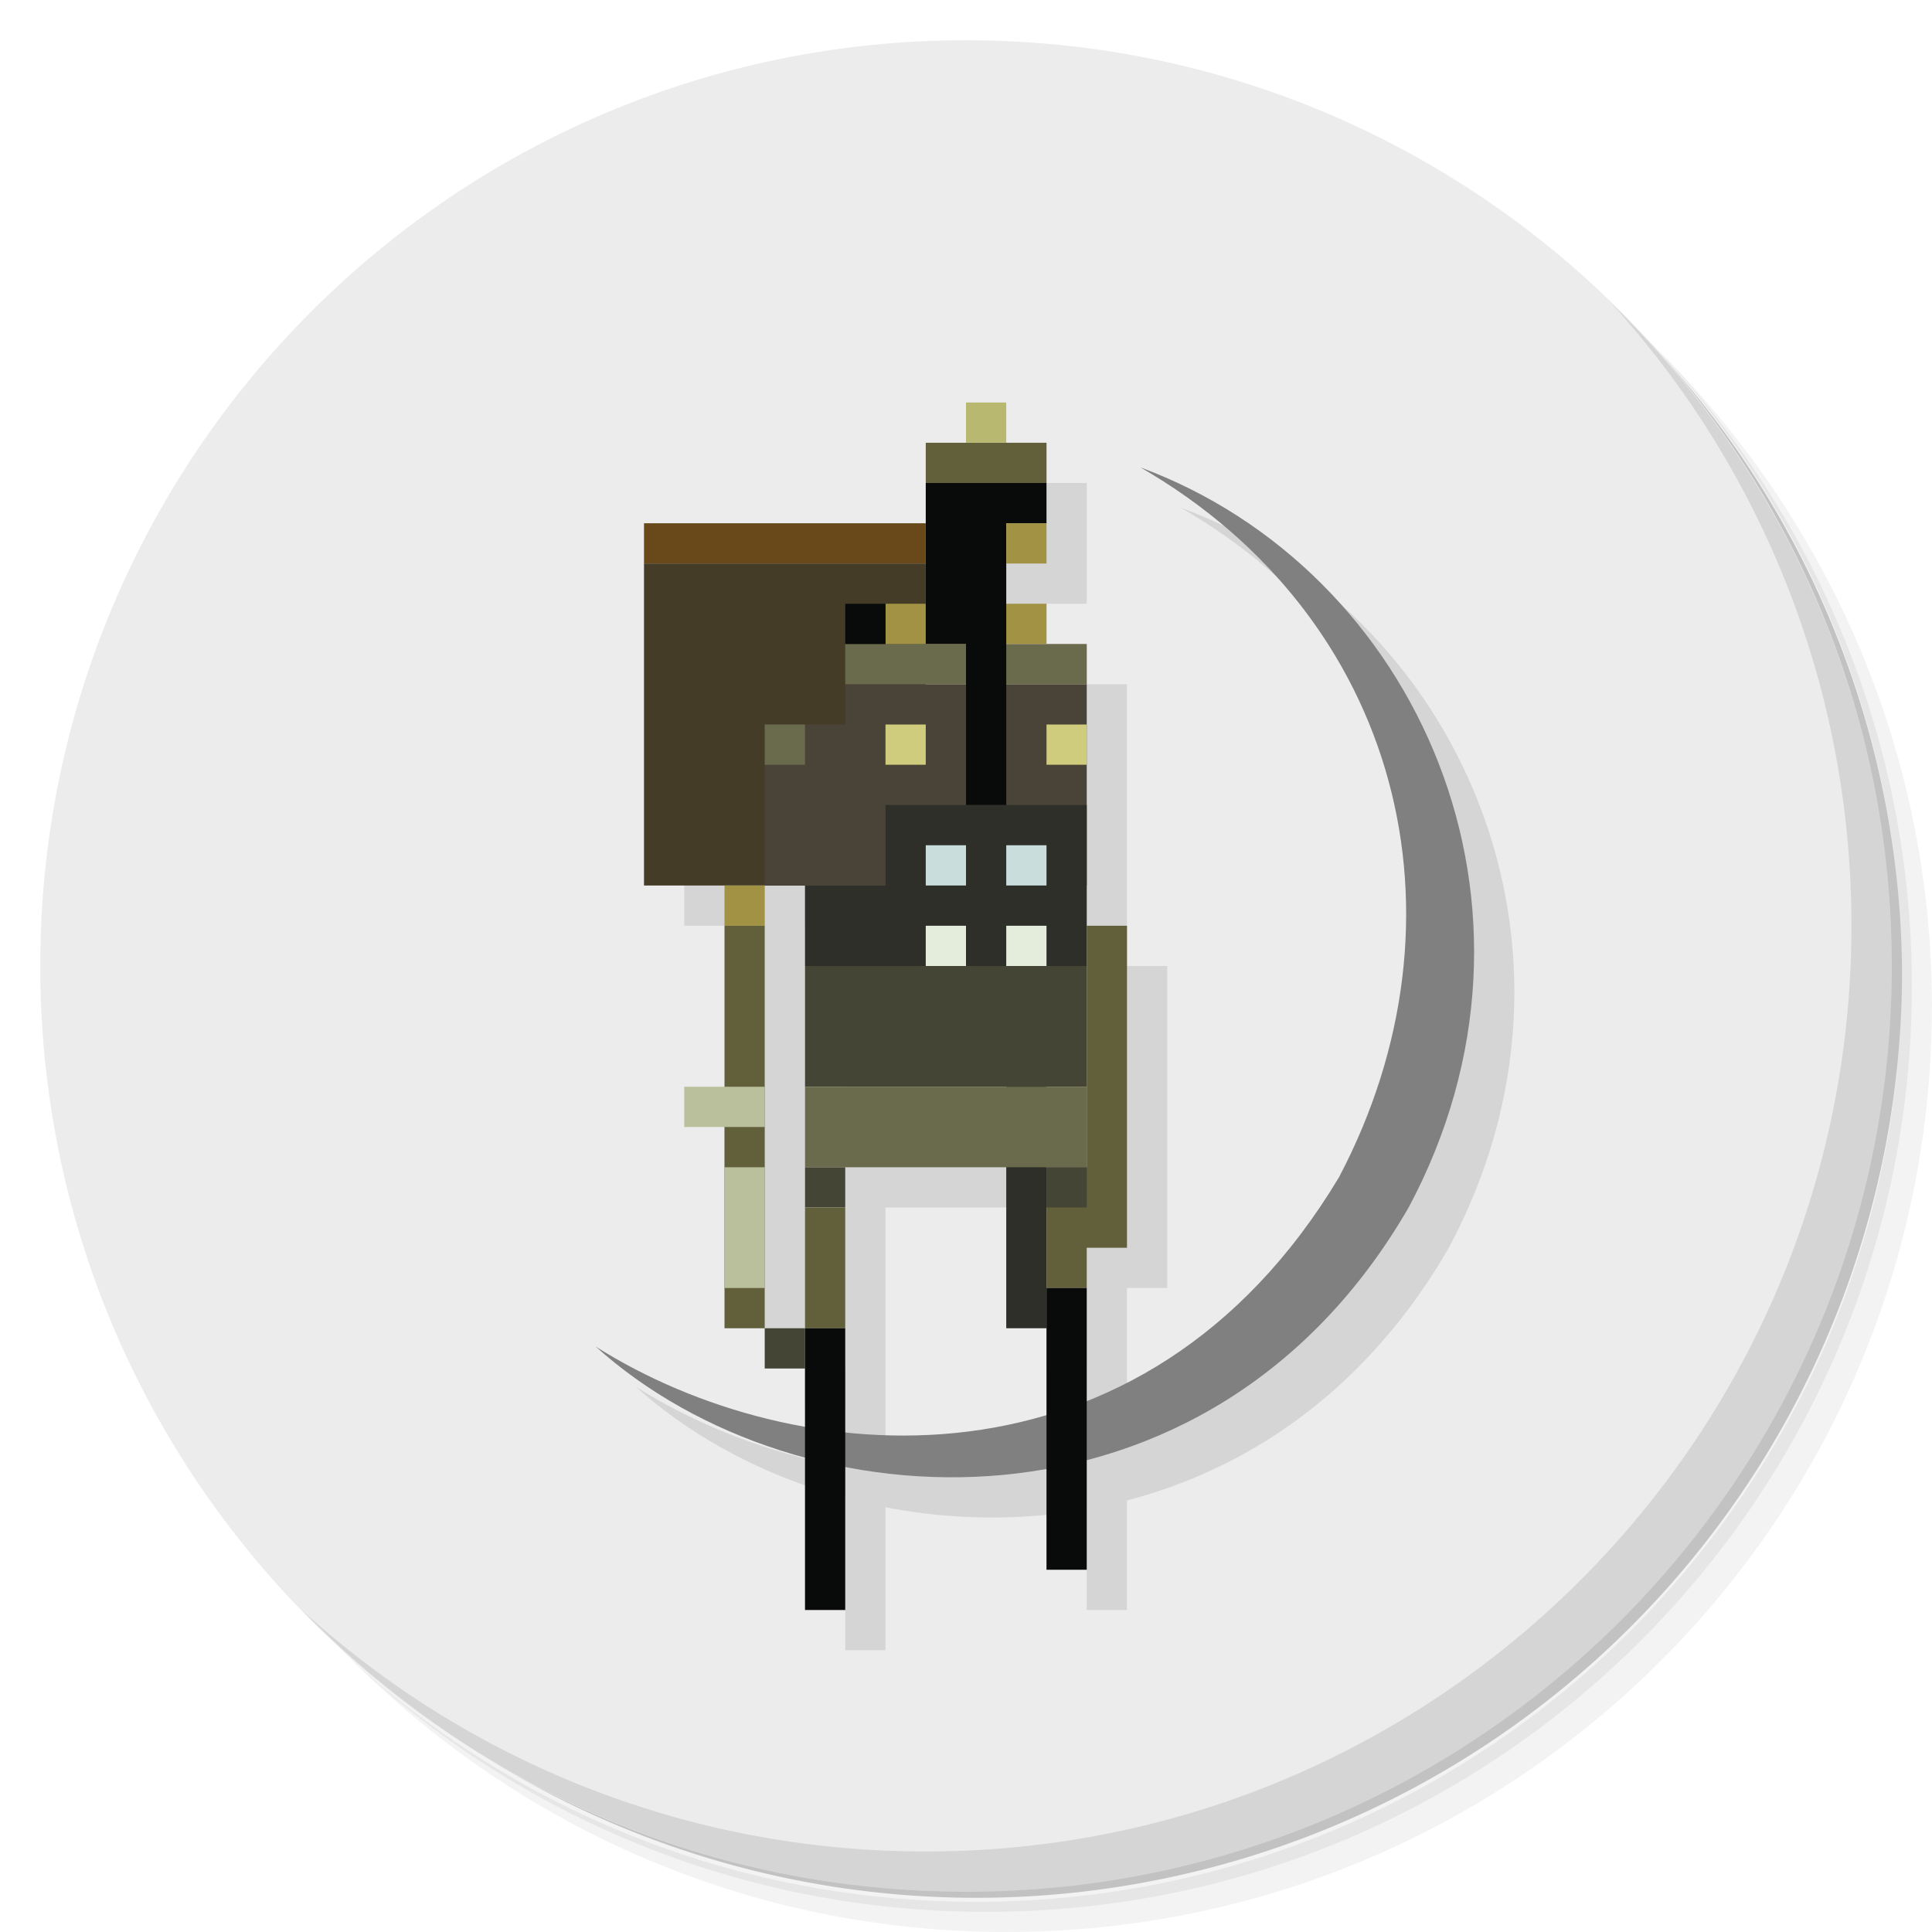 <?xml version="1.0" encoding="UTF-8" standalone="no"?>
<svg
   xmlns:dc="http://purl.org/dc/elements/1.1/"
   xmlns:cc="http://creativecommons.org/ns#"
   xmlns:rdf="http://www.w3.org/1999/02/22-rdf-syntax-ns#"
   xmlns:svg="http://www.w3.org/2000/svg"
   xmlns="http://www.w3.org/2000/svg"
   xmlns:sodipodi="http://sodipodi.sourceforge.net/DTD/sodipodi-0.dtd"
   xmlns:inkscape="http://www.inkscape.org/namespaces/inkscape"
   viewBox="0 0 48 48"
   version="1.1"
   id="svg109"
   sodipodi:docname="steam_icon_204060.svg"
   inkscape:version="0.92.1 r">
  <sodipodi:namedview
     pagecolor="#ffffff"
     bordercolor="#666666"
     borderopacity="1"
     objecttolerance="10"
     gridtolerance="10"
     guidetolerance="10"
     inkscape:pageopacity="0"
     inkscape:pageshadow="2"
     inkscape:window-width="819"
     inkscape:window-height="480"
     id="namedview111"
     showgrid="false"
     inkscape:zoom="4.9166667"
     inkscape:cx="24"
     inkscape:cy="24"
     inkscape:window-x="66"
     inkscape:window-y="24"
     inkscape:window-maximized="0"
     inkscape:current-layer="g99" />
  <defs
     id="defs7">
    <linearGradient
       id="linearGradient3764"
       x1="1"
       x2="47"
       gradientUnits="userSpaceOnUse"
       gradientTransform="matrix(0,-1,1,0,-1.5e-6,48)">
      <stop
         style="stop-color:#989898;stop-opacity:1"
         id="stop2" />
      <stop
         offset="1"
         style="stop-color:#a2a2a2;stop-opacity:1"
         id="stop4" />
    </linearGradient>
  </defs>
  <g
     id="g15">
    <path
       d="m 36.31 5 c 5.859 4.062 9.688 10.831 9.688 18.5 c 0 12.426 -10.07 22.5 -22.5 22.5 c -7.669 0 -14.438 -3.828 -18.5 -9.688 c 1.037 1.822 2.306 3.499 3.781 4.969 c 4.085 3.712 9.514 5.969 15.469 5.969 c 12.703 0 23 -10.298 23 -23 c 0 -5.954 -2.256 -11.384 -5.969 -15.469 c -1.469 -1.475 -3.147 -2.744 -4.969 -3.781 z m 4.969 3.781 c 3.854 4.113 6.219 9.637 6.219 15.719 c 0 12.703 -10.297 23 -23 23 c -6.081 0 -11.606 -2.364 -15.719 -6.219 c 4.16 4.144 9.883 6.719 16.219 6.719 c 12.703 0 23 -10.298 23 -23 c 0 -6.335 -2.575 -12.06 -6.719 -16.219 z"
       style="opacity:0.05"
       id="path9" />
    <path
       d="m 41.28 8.781 c 3.712 4.085 5.969 9.514 5.969 15.469 c 0 12.703 -10.297 23 -23 23 c -5.954 0 -11.384 -2.256 -15.469 -5.969 c 4.113 3.854 9.637 6.219 15.719 6.219 c 12.703 0 23 -10.298 23 -23 c 0 -6.081 -2.364 -11.606 -6.219 -15.719 z"
       style="opacity:0.1"
       id="path11" />
    <path
       d="m 31.25 2.375 c 8.615 3.154 14.75 11.417 14.75 21.13 c 0 12.426 -10.07 22.5 -22.5 22.5 c -9.708 0 -17.971 -6.135 -21.12 -14.75 a 23 23 0 0 0 44.875 -7 a 23 23 0 0 0 -16 -21.875 z"
       style="opacity:0.2"
       id="path13" />
  </g>
  <g
     id="g19"
     style="fill:#ececec">
    <path
       d="m 24 1 c 12.703 0 23 10.297 23 23 c 0 12.703 -10.297 23 -23 23 -12.703 0 -23 -10.297 -23 -23 0 -12.703 10.297 -23 23 -23 z"
       style="fill:#ececec;fill-opacity:1"
       id="path17" />
  </g>
  <g
     id="g33">
    <g
       id="g31">
      <g
         transform="translate(1,1)"
         id="g29">
        <g
           style="opacity:0.1"
           id="g27">
          <!-- color: #a2a2a2 -->
          <g
             id="g25">
            <path
               d="m 28.328 11.609 c 6.469 3.727 8.34 11.18 4.938 17.641 c -4.863 8.102 -13.516 7.336 -18.469 4.203 c 5.05 4.547 15.25 5.109 20.2 -3.453 c 3.98 -7.445 0.238 -15.84 -6.672 -18.391 m 0.004 0"
               style="fill:#000;fill-opacity:1;stroke:none;fill-rule:nonzero"
               id="path21" />
            <path
               d="m 25 11 0 1 -1 0 0 2 -7 0 0 1 0 8 2 0 0 5 -1 0 0 1 1 0 0 5 1 0 0 -11 1 0 c 0 3.667 0 7.333 0 11 l -1 0 0 1 1 0 0 6 1 0 0 -11 4 0 0 4 1 0 0 6 1 0 0 -8 1 0 0 -8 -1 0 0 -7 -1 0 0 -1 -1 0 0 -1 1 0 0 -3 -1 0 0 -1 z"
               transform="translate(-1,-1)"
               id="path23" />
          </g>
        </g>
      </g>
    </g>
  </g>
  <g
     id="g103">
    <g
       id="g101">
      <!-- color: #a2a2a2 -->
      <g
         id="g99">
        <path
           d="m 28.328 11.609 c 6.469 3.727 8.34 11.18 4.938 17.641 -4.863 8.102 -13.516 7.336 -18.469 4.203 5.05 4.547 15.25 5.109 20.2 -3.453 3.98 -7.445 0.238 -15.84 -6.672 -18.391 m 0.004 0"
           style="fill:#808080;fill-opacity:1;stroke:none;fill-rule:nonzero"
           id="path35" />
        <path
           d="m 16 14 7 0 0 8 -7 0 m 0 -8"
           style="fill:#453c27;fill-opacity:1;stroke:none;fill-rule:nonzero"
           id="path37" />
        <path
           d="m 21 17 0 1 -2 0 0 4 8 0 0 -5 m -6 0"
           style="fill:#494437;fill-opacity:1;stroke:none;fill-rule:nonzero"
           id="path39" />
        <path
           d="m 22 20 0 2 -2 0 0 2 5 0 0 9 1 0 0 -9 1 0 0 -4 m -5 0"
           style="fill:#2d2f28;fill-opacity:1;stroke:none;fill-rule:nonzero"
           id="path41" />
        <path
           d="m 23 21 1 0 0 1 -1 0 m 0 -1"
           style="fill:#c8dddc;fill-opacity:1;stroke:none;fill-rule:nonzero"
           id="path43" />
        <path
           d="m 25 21 1 0 0 1 -1 0 m 0 -1"
           style="fill:#c8dddc;fill-opacity:1;stroke:none;fill-rule:nonzero"
           id="path45" />
        <path
           d="m 23 23 1 0 0 1 -1 0 m 0 -1"
           style="fill:#e4eddc;fill-opacity:1;stroke:none;fill-rule:nonzero"
           id="path47" />
        <path
           d="m 25 23 1 0 0 1 -1 0 m 0 -1"
           style="fill:#e4eddc;fill-opacity:1;stroke:none;fill-rule:nonzero"
           id="path49" />
        <path
           d="m 21 16 6 0 0 1 -6 0 m 0 -1"
           style="fill:#6a6a4c;fill-opacity:1;stroke:none;fill-rule:nonzero"
           id="path51" />
        <path
           d="m 22 15 4 0 0 1 -4 0 m 0 -1"
           style="fill:#a29344;fill-opacity:1;stroke:none;fill-rule:nonzero"
           id="path53" />
        <path
           d="m 23 12 0 4 1 0 0 4 1 0 0 -7 1 0 0 -1 m -3 0"
           style="fill:#090a0a;fill-opacity:1;stroke:none;fill-rule:nonzero"
           id="path55" />
        <path
           d="m 25 13 1 0 0 1 -1 0 m 0 -1"
           style="fill:#a29344;fill-opacity:1;stroke:none;fill-rule:nonzero"
           id="path57" />
        <path
           d="m 26 11 0 1 -3 0 0 -1 m 3 0"
           style="fill:#62603b;fill-opacity:1;stroke:none;fill-rule:nonzero"
           id="path59" />
        <path
           d="m 24 10 1 0 0 1 -1 0 m 0 -1"
           style="fill:#b9b871;fill-opacity:1;stroke:none;fill-rule:nonzero"
           id="path61" />
        <path
           d="m 21 15 1 0 0 1 -1 0 m 0 -1"
           style="fill:#090a0a;fill-opacity:1;stroke:none;fill-rule:nonzero"
           id="path63" />
        <path
           d="m 26 18 1 0 0 1 -1 0 m 0 -1"
           style="fill:#cfcc7e;fill-opacity:1;stroke:none;fill-rule:nonzero"
           id="path65" />
        <path
           d="m 22 18 1 0 0 1 -1 0 m 0 -1"
           style="fill:#cfcc7e;fill-opacity:1;stroke:none;fill-rule:nonzero"
           id="path67" />
        <path
           d="m 19 18 1 0 0 1 -1 0 m 0 -1"
           style="fill:#6a6a4c;fill-opacity:1;stroke:none;fill-rule:nonzero"
           id="path69" />
        <path
           d="m 16 13 7 0 0 1 -7 0 m 0 -1"
           style="fill:#694919;fill-opacity:1;stroke:none;fill-rule:nonzero"
           id="path71" />
        <path
           d="m 18 22 1 0 0 1 -1 0 m 0 -1"
           style="fill:#a29344;fill-opacity:1;stroke:none;fill-rule:nonzero"
           id="path73" />
        <path
           d="m 20 24 7 0 0 3 -7 0 m 0 -3"
           style="fill:#454536;fill-opacity:1;stroke:none;fill-rule:nonzero"
           id="path75" />
        <path
           d="m 20 27 7 0 0 2 -7 0 m 0 -2"
           style="fill:#6a6a4c;fill-opacity:1;stroke:none;fill-rule:nonzero"
           id="path77" />
        <path
           d="m 18 23 1 0 0 10 -1 0 m 0 -10"
           style="fill:#62603b;fill-opacity:1;stroke:none;fill-rule:nonzero"
           id="path79" />
        <path
           d="m 17 27 2 0 0 1 -2 0 m 0 -1"
           style="fill:#bac09c;fill-opacity:1;stroke:none;fill-rule:nonzero"
           id="path81" />
        <path
           d="m 19 29 0 3 -1 0 0 -3 m 1 0"
           style="fill:#bac09c;fill-opacity:1;stroke:none;fill-rule:nonzero"
           id="path83" />
        <path
           d="m 20 29 1 0 0 1 -1 0 m 0 -1"
           style="fill:#454536;fill-opacity:1;stroke:none;fill-rule:nonzero"
           id="path85" />
        <path
           d="m 20 30 1 0 0 3 -1 0 m 0 -3"
           style="fill:#62603b;fill-opacity:1;stroke:none;fill-rule:nonzero"
           id="path87" />
        <path
           d="m 27 23 0 6 -1 0 0 3 1 0 0 -1 1 0 0 -8 m -1 0"
           style="fill:#62603b;fill-opacity:1;stroke:none;fill-rule:nonzero"
           id="path89" />
        <path
           d="m 26 29 1 0 0 1 -1 0 m 0 -1"
           style="fill:#454536;fill-opacity:1;stroke:none;fill-rule:nonzero"
           id="path91" />
        <path
           d="m 19 33 1 0 0 1 -1 0 m 0 -1"
           style="fill:#454536;fill-opacity:1;stroke:none;fill-rule:nonzero"
           id="path93" />
        <path
           d="m 20 33 1 0 0 7 -1 0 m 0 -7"
           style="fill:#090a0a;fill-opacity:1;stroke:none;fill-rule:nonzero"
           id="path95" />
        <path
           d="m 26 32 1 0 0 7 -1 0 m 0 -7"
           style="fill:#090a0a;fill-opacity:1;stroke:none;fill-rule:nonzero"
           id="path97" />
      </g>
    </g>
  </g>
  <g
     id="g107">
    <path
       d="m 40.03 7.531 c 3.712 4.084 5.969 9.514 5.969 15.469 0 12.703 -10.297 23 -23 23 c -5.954 0 -11.384 -2.256 -15.469 -5.969 4.178 4.291 10.01 6.969 16.469 6.969 c 12.703 0 23 -10.298 23 -23 0 -6.462 -2.677 -12.291 -6.969 -16.469 z"
       style="opacity:0.1"
       id="path105" />
  </g>
</svg>

